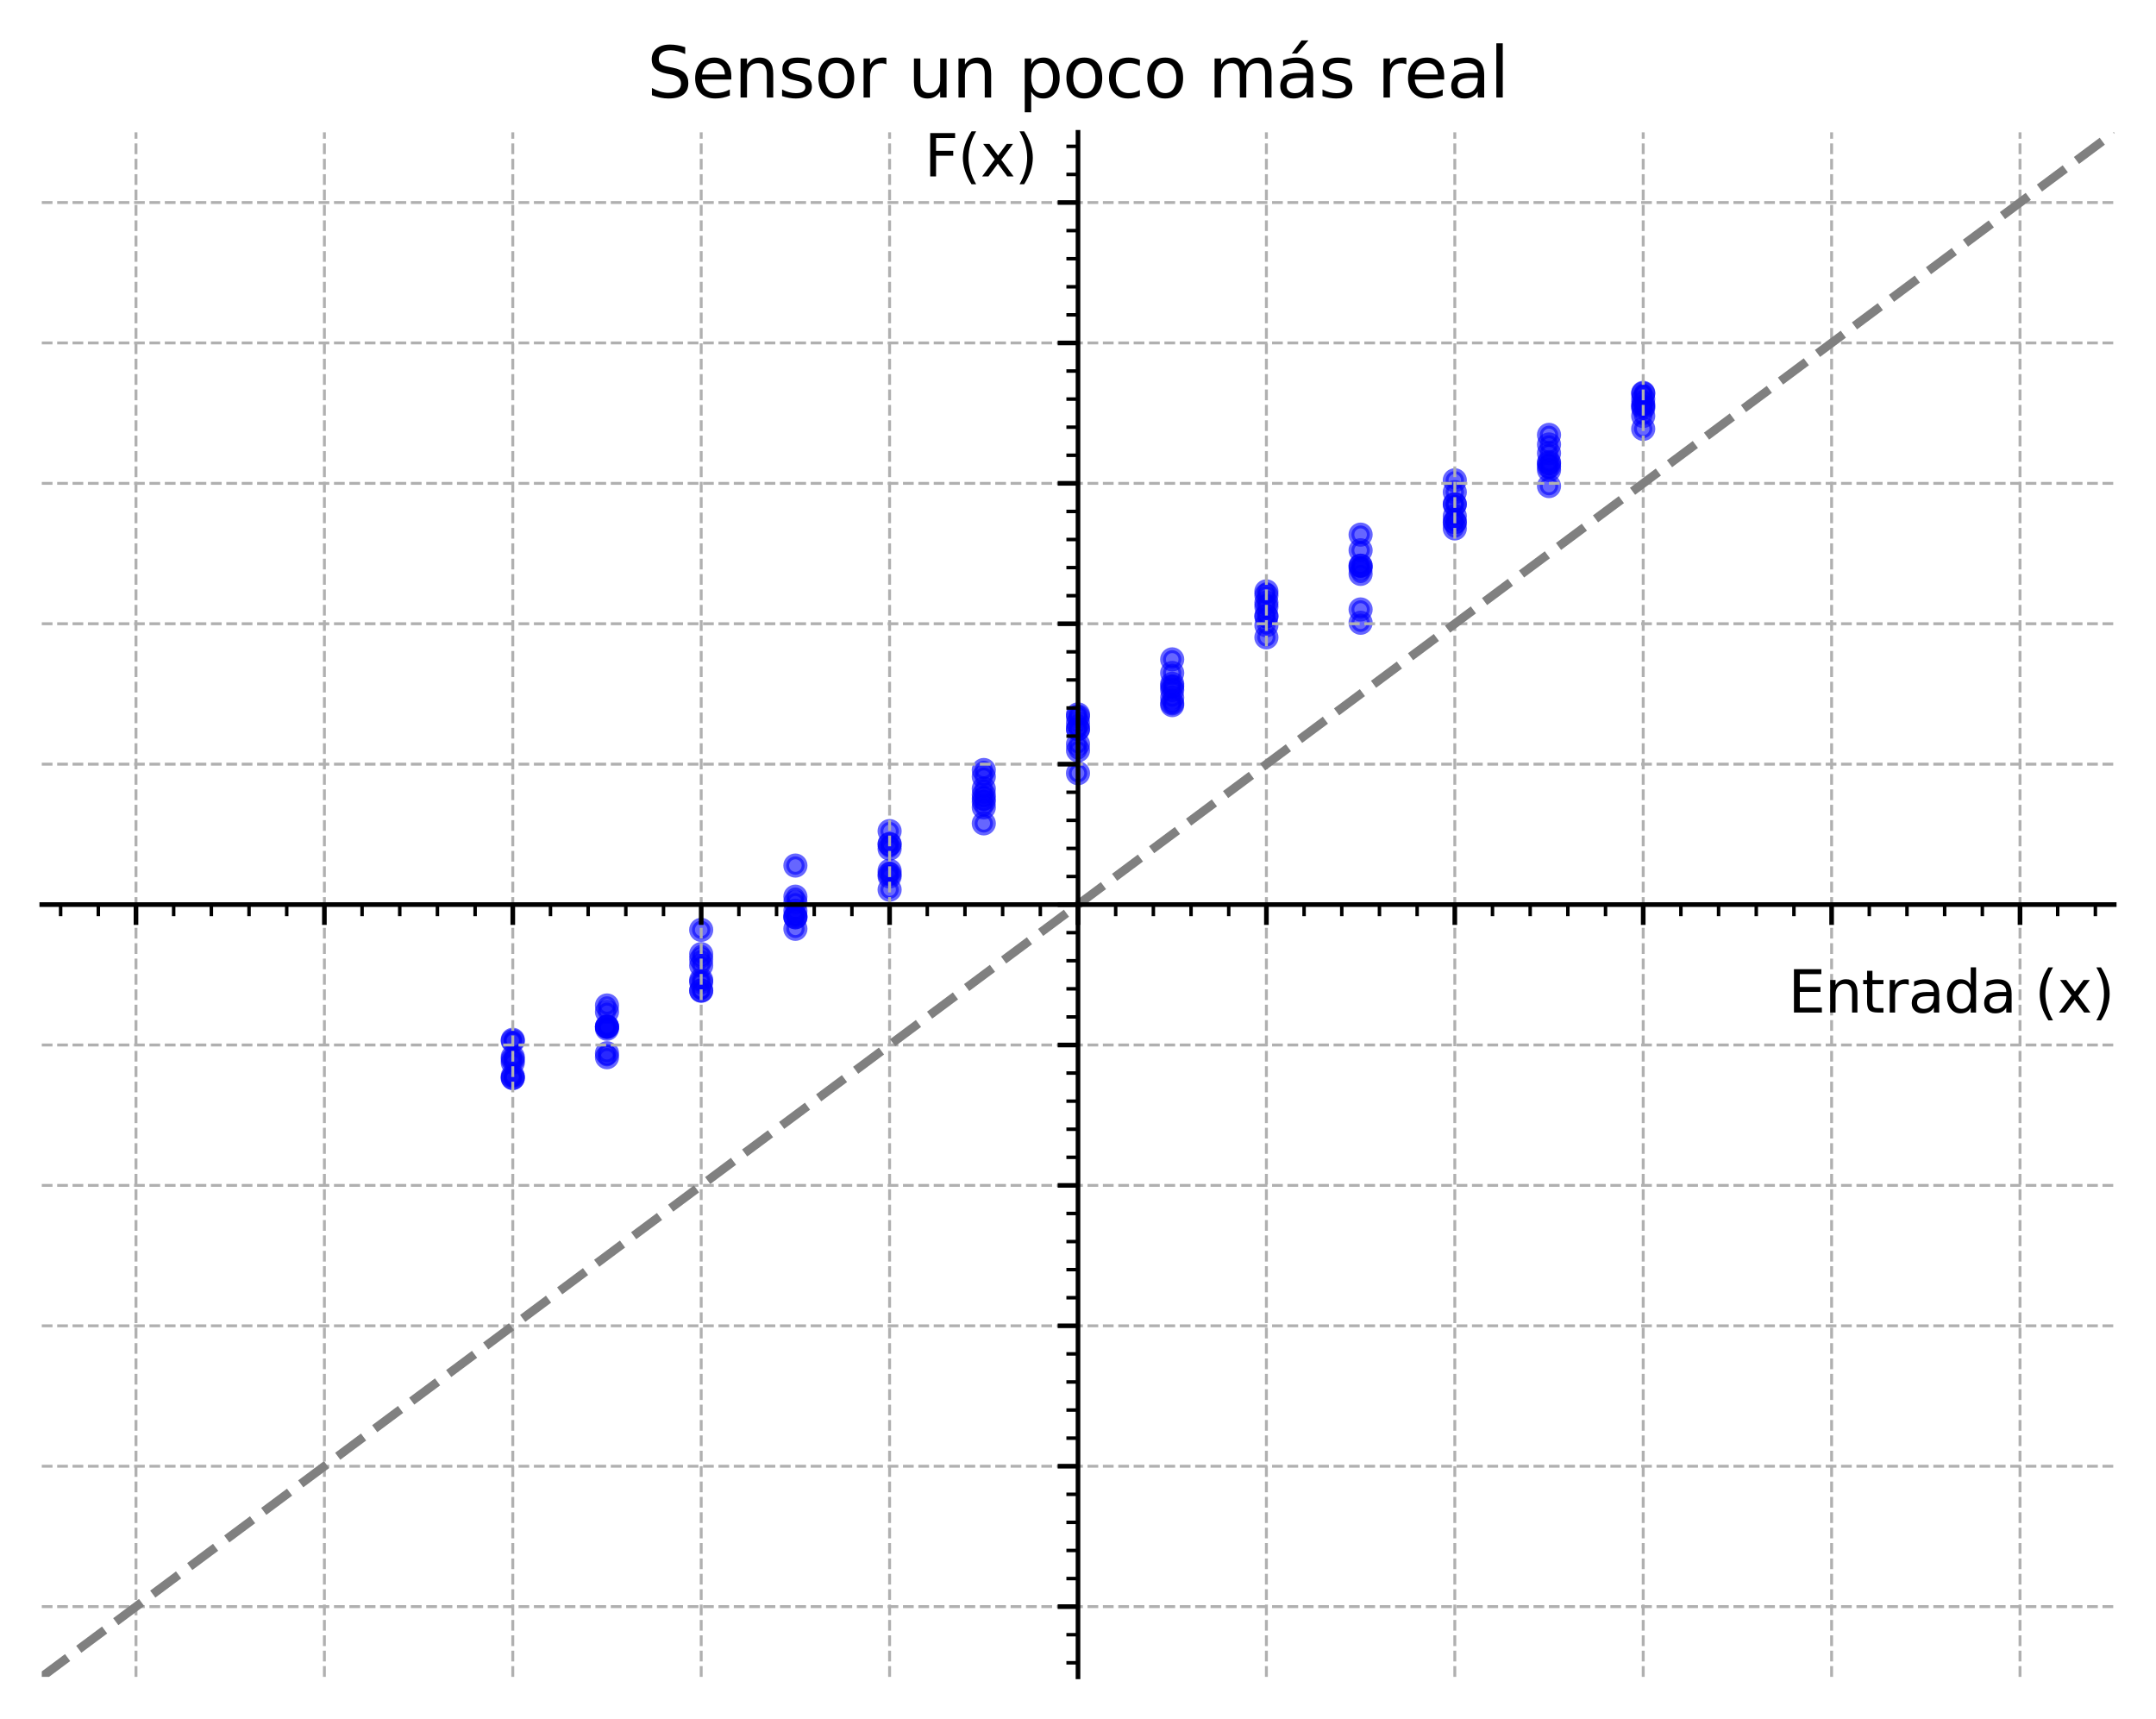<?xml version="1.0" encoding="utf-8" standalone="no"?>
<!DOCTYPE svg PUBLIC "-//W3C//DTD SVG 1.1//EN"
  "http://www.w3.org/Graphics/SVG/1.1/DTD/svg11.dtd">
<svg xmlns:xlink="http://www.w3.org/1999/xlink" width="371.52pt" height="296.11pt" viewBox="0 0 371.52 296.11" xmlns="http://www.w3.org/2000/svg" version="1.1">
 <defs>
  <style type="text/css">*{stroke-linejoin: round; stroke-linecap: butt}</style>
 </defs>
 <g id="figure_1">
  <g id="patch_1">
   <path d="M 0 296.11 
L 371.52 296.11 
L 371.52 0 
L 0 0 
z
" style="fill: #ffffff"/>
  </g>
  <g id="axes_1">
   <g id="patch_2">
    <path d="M 7.2 288.91 
L 364.32 288.91 
L 364.32 22.798 
L 7.2 22.798 
z
" style="fill: #ffffff"/>
   </g>
   <g id="PathCollection_1">
    <defs>
     <path id="m79ced6226e" d="M 0 1.581 
C 0.419 1.581 0.822 1.415 1.118 1.118 
C 1.415 0.822 1.581 0.419 1.581 0 
C 1.581 -0.419 1.415 -0.822 1.118 -1.118 
C 0.822 -1.415 0.419 -1.581 0 -1.581 
C -0.419 -1.581 -0.822 -1.415 -1.118 -1.118 
C -1.415 -0.822 -1.581 -0.419 -1.581 0 
C -1.581 0.419 -1.415 0.822 -1.118 1.118 
C -0.822 1.415 -0.419 1.581 0 1.581 
z
" style="stroke: #0000ff; stroke-opacity: 0.6"/>
    </defs>
    <g clip-path="url(#pf178c316ac)">
     <use xlink:href="#m79ced6226e" x="88.364" y="183.082" style="fill: #0000ff; fill-opacity: 0.6; stroke: #0000ff; stroke-opacity: 0.6"/>
     <use xlink:href="#m79ced6226e" x="88.364" y="185.386" style="fill: #0000ff; fill-opacity: 0.6; stroke: #0000ff; stroke-opacity: 0.6"/>
     <use xlink:href="#m79ced6226e" x="88.364" y="182.534" style="fill: #0000ff; fill-opacity: 0.6; stroke: #0000ff; stroke-opacity: 0.6"/>
     <use xlink:href="#m79ced6226e" x="88.364" y="179.358" style="fill: #0000ff; fill-opacity: 0.6; stroke: #0000ff; stroke-opacity: 0.6"/>
     <use xlink:href="#m79ced6226e" x="88.364" y="185.734" style="fill: #0000ff; fill-opacity: 0.6; stroke: #0000ff; stroke-opacity: 0.6"/>
     <use xlink:href="#m79ced6226e" x="88.364" y="185.734" style="fill: #0000ff; fill-opacity: 0.6; stroke: #0000ff; stroke-opacity: 0.6"/>
     <use xlink:href="#m79ced6226e" x="88.364" y="179.154" style="fill: #0000ff; fill-opacity: 0.6; stroke: #0000ff; stroke-opacity: 0.6"/>
     <use xlink:href="#m79ced6226e" x="88.364" y="182.1" style="fill: #0000ff; fill-opacity: 0.6; stroke: #0000ff; stroke-opacity: 0.6"/>
    </g>
   </g>
   <g id="PathCollection_2">
    <g clip-path="url(#pf178c316ac)">
     <use xlink:href="#m79ced6226e" x="104.596" y="176.911" style="fill: #0000ff; fill-opacity: 0.6; stroke: #0000ff; stroke-opacity: 0.6"/>
     <use xlink:href="#m79ced6226e" x="104.596" y="173.239" style="fill: #0000ff; fill-opacity: 0.6; stroke: #0000ff; stroke-opacity: 0.6"/>
     <use xlink:href="#m79ced6226e" x="104.596" y="176.889" style="fill: #0000ff; fill-opacity: 0.6; stroke: #0000ff; stroke-opacity: 0.6"/>
     <use xlink:href="#m79ced6226e" x="104.596" y="176.898" style="fill: #0000ff; fill-opacity: 0.6; stroke: #0000ff; stroke-opacity: 0.6"/>
     <use xlink:href="#m79ced6226e" x="104.596" y="174.33" style="fill: #0000ff; fill-opacity: 0.6; stroke: #0000ff; stroke-opacity: 0.6"/>
     <use xlink:href="#m79ced6226e" x="104.596" y="182.151" style="fill: #0000ff; fill-opacity: 0.6; stroke: #0000ff; stroke-opacity: 0.6"/>
     <use xlink:href="#m79ced6226e" x="104.596" y="181.467" style="fill: #0000ff; fill-opacity: 0.6; stroke: #0000ff; stroke-opacity: 0.6"/>
     <use xlink:href="#m79ced6226e" x="104.596" y="177.248" style="fill: #0000ff; fill-opacity: 0.6; stroke: #0000ff; stroke-opacity: 0.6"/>
    </g>
   </g>
   <g id="PathCollection_3">
    <g clip-path="url(#pf178c316ac)">
     <use xlink:href="#m79ced6226e" x="120.829" y="169.206" style="fill: #0000ff; fill-opacity: 0.6; stroke: #0000ff; stroke-opacity: 0.6"/>
     <use xlink:href="#m79ced6226e" x="120.829" y="164.391" style="fill: #0000ff; fill-opacity: 0.6; stroke: #0000ff; stroke-opacity: 0.6"/>
     <use xlink:href="#m79ced6226e" x="120.829" y="168.826" style="fill: #0000ff; fill-opacity: 0.6; stroke: #0000ff; stroke-opacity: 0.6"/>
     <use xlink:href="#m79ced6226e" x="120.829" y="170.656" style="fill: #0000ff; fill-opacity: 0.6; stroke: #0000ff; stroke-opacity: 0.6"/>
     <use xlink:href="#m79ced6226e" x="120.829" y="160.212" style="fill: #0000ff; fill-opacity: 0.6; stroke: #0000ff; stroke-opacity: 0.6"/>
     <use xlink:href="#m79ced6226e" x="120.829" y="166.35" style="fill: #0000ff; fill-opacity: 0.6; stroke: #0000ff; stroke-opacity: 0.6"/>
     <use xlink:href="#m79ced6226e" x="120.829" y="165.286" style="fill: #0000ff; fill-opacity: 0.6; stroke: #0000ff; stroke-opacity: 0.6"/>
     <use xlink:href="#m79ced6226e" x="120.829" y="170.701" style="fill: #0000ff; fill-opacity: 0.6; stroke: #0000ff; stroke-opacity: 0.6"/>
    </g>
   </g>
   <g id="PathCollection_4">
    <g clip-path="url(#pf178c316ac)">
     <use xlink:href="#m79ced6226e" x="137.062" y="157.83" style="fill: #0000ff; fill-opacity: 0.6; stroke: #0000ff; stroke-opacity: 0.6"/>
     <use xlink:href="#m79ced6226e" x="137.062" y="155.452" style="fill: #0000ff; fill-opacity: 0.6; stroke: #0000ff; stroke-opacity: 0.6"/>
     <use xlink:href="#m79ced6226e" x="137.062" y="160.031" style="fill: #0000ff; fill-opacity: 0.6; stroke: #0000ff; stroke-opacity: 0.6"/>
     <use xlink:href="#m79ced6226e" x="137.062" y="154.491" style="fill: #0000ff; fill-opacity: 0.6; stroke: #0000ff; stroke-opacity: 0.6"/>
     <use xlink:href="#m79ced6226e" x="137.062" y="158.034" style="fill: #0000ff; fill-opacity: 0.6; stroke: #0000ff; stroke-opacity: 0.6"/>
     <use xlink:href="#m79ced6226e" x="137.062" y="156.913" style="fill: #0000ff; fill-opacity: 0.6; stroke: #0000ff; stroke-opacity: 0.6"/>
     <use xlink:href="#m79ced6226e" x="137.062" y="158.038" style="fill: #0000ff; fill-opacity: 0.6; stroke: #0000ff; stroke-opacity: 0.6"/>
     <use xlink:href="#m79ced6226e" x="137.062" y="149.133" style="fill: #0000ff; fill-opacity: 0.6; stroke: #0000ff; stroke-opacity: 0.6"/>
    </g>
   </g>
   <g id="PathCollection_5">
    <g clip-path="url(#pf178c316ac)">
     <use xlink:href="#m79ced6226e" x="153.295" y="146.226" style="fill: #0000ff; fill-opacity: 0.6; stroke: #0000ff; stroke-opacity: 0.6"/>
     <use xlink:href="#m79ced6226e" x="153.295" y="150.016" style="fill: #0000ff; fill-opacity: 0.6; stroke: #0000ff; stroke-opacity: 0.6"/>
     <use xlink:href="#m79ced6226e" x="153.295" y="143.192" style="fill: #0000ff; fill-opacity: 0.6; stroke: #0000ff; stroke-opacity: 0.6"/>
     <use xlink:href="#m79ced6226e" x="153.295" y="150.608" style="fill: #0000ff; fill-opacity: 0.6; stroke: #0000ff; stroke-opacity: 0.6"/>
     <use xlink:href="#m79ced6226e" x="153.295" y="145.419" style="fill: #0000ff; fill-opacity: 0.6; stroke: #0000ff; stroke-opacity: 0.6"/>
     <use xlink:href="#m79ced6226e" x="153.295" y="153.289" style="fill: #0000ff; fill-opacity: 0.6; stroke: #0000ff; stroke-opacity: 0.6"/>
     <use xlink:href="#m79ced6226e" x="153.295" y="150.997" style="fill: #0000ff; fill-opacity: 0.6; stroke: #0000ff; stroke-opacity: 0.6"/>
     <use xlink:href="#m79ced6226e" x="153.295" y="145.463" style="fill: #0000ff; fill-opacity: 0.6; stroke: #0000ff; stroke-opacity: 0.6"/>
    </g>
   </g>
   <g id="PathCollection_6">
    <g clip-path="url(#pf178c316ac)">
     <use xlink:href="#m79ced6226e" x="169.527" y="133.821" style="fill: #0000ff; fill-opacity: 0.6; stroke: #0000ff; stroke-opacity: 0.6"/>
     <use xlink:href="#m79ced6226e" x="169.527" y="135.879" style="fill: #0000ff; fill-opacity: 0.6; stroke: #0000ff; stroke-opacity: 0.6"/>
     <use xlink:href="#m79ced6226e" x="169.527" y="136.92" style="fill: #0000ff; fill-opacity: 0.6; stroke: #0000ff; stroke-opacity: 0.6"/>
     <use xlink:href="#m79ced6226e" x="169.527" y="137.593" style="fill: #0000ff; fill-opacity: 0.6; stroke: #0000ff; stroke-opacity: 0.6"/>
     <use xlink:href="#m79ced6226e" x="169.527" y="141.866" style="fill: #0000ff; fill-opacity: 0.6; stroke: #0000ff; stroke-opacity: 0.6"/>
     <use xlink:href="#m79ced6226e" x="169.527" y="139.113" style="fill: #0000ff; fill-opacity: 0.6; stroke: #0000ff; stroke-opacity: 0.6"/>
     <use xlink:href="#m79ced6226e" x="169.527" y="138.172" style="fill: #0000ff; fill-opacity: 0.6; stroke: #0000ff; stroke-opacity: 0.6"/>
     <use xlink:href="#m79ced6226e" x="169.527" y="132.664" style="fill: #0000ff; fill-opacity: 0.6; stroke: #0000ff; stroke-opacity: 0.6"/>
    </g>
   </g>
   <g id="PathCollection_7">
    <g clip-path="url(#pf178c316ac)">
     <use xlink:href="#m79ced6226e" x="185.76" y="125.577" style="fill: #0000ff; fill-opacity: 0.6; stroke: #0000ff; stroke-opacity: 0.6"/>
     <use xlink:href="#m79ced6226e" x="185.76" y="133.221" style="fill: #0000ff; fill-opacity: 0.6; stroke: #0000ff; stroke-opacity: 0.6"/>
     <use xlink:href="#m79ced6226e" x="185.76" y="125.648" style="fill: #0000ff; fill-opacity: 0.6; stroke: #0000ff; stroke-opacity: 0.6"/>
     <use xlink:href="#m79ced6226e" x="185.76" y="128.221" style="fill: #0000ff; fill-opacity: 0.6; stroke: #0000ff; stroke-opacity: 0.6"/>
     <use xlink:href="#m79ced6226e" x="185.76" y="129.28" style="fill: #0000ff; fill-opacity: 0.6; stroke: #0000ff; stroke-opacity: 0.6"/>
     <use xlink:href="#m79ced6226e" x="185.76" y="124.604" style="fill: #0000ff; fill-opacity: 0.6; stroke: #0000ff; stroke-opacity: 0.6"/>
     <use xlink:href="#m79ced6226e" x="185.76" y="123.082" style="fill: #0000ff; fill-opacity: 0.6; stroke: #0000ff; stroke-opacity: 0.6"/>
     <use xlink:href="#m79ced6226e" x="185.76" y="123.444" style="fill: #0000ff; fill-opacity: 0.6; stroke: #0000ff; stroke-opacity: 0.6"/>
    </g>
   </g>
   <g id="PathCollection_8">
    <g clip-path="url(#pf178c316ac)">
     <use xlink:href="#m79ced6226e" x="201.993" y="120.192" style="fill: #0000ff; fill-opacity: 0.6; stroke: #0000ff; stroke-opacity: 0.6"/>
     <use xlink:href="#m79ced6226e" x="201.993" y="118.269" style="fill: #0000ff; fill-opacity: 0.6; stroke: #0000ff; stroke-opacity: 0.6"/>
     <use xlink:href="#m79ced6226e" x="201.993" y="115.945" style="fill: #0000ff; fill-opacity: 0.6; stroke: #0000ff; stroke-opacity: 0.6"/>
     <use xlink:href="#m79ced6226e" x="201.993" y="113.607" style="fill: #0000ff; fill-opacity: 0.6; stroke: #0000ff; stroke-opacity: 0.6"/>
     <use xlink:href="#m79ced6226e" x="201.993" y="118.886" style="fill: #0000ff; fill-opacity: 0.6; stroke: #0000ff; stroke-opacity: 0.6"/>
     <use xlink:href="#m79ced6226e" x="201.993" y="117.821" style="fill: #0000ff; fill-opacity: 0.6; stroke: #0000ff; stroke-opacity: 0.6"/>
     <use xlink:href="#m79ced6226e" x="201.993" y="121.162" style="fill: #0000ff; fill-opacity: 0.6; stroke: #0000ff; stroke-opacity: 0.6"/>
     <use xlink:href="#m79ced6226e" x="201.993" y="121.488" style="fill: #0000ff; fill-opacity: 0.6; stroke: #0000ff; stroke-opacity: 0.6"/>
    </g>
   </g>
   <g id="PathCollection_9">
    <g clip-path="url(#pf178c316ac)">
     <use xlink:href="#m79ced6226e" x="218.225" y="104.522" style="fill: #0000ff; fill-opacity: 0.6; stroke: #0000ff; stroke-opacity: 0.6"/>
     <use xlink:href="#m79ced6226e" x="218.225" y="102.549" style="fill: #0000ff; fill-opacity: 0.6; stroke: #0000ff; stroke-opacity: 0.6"/>
     <use xlink:href="#m79ced6226e" x="218.225" y="107.731" style="fill: #0000ff; fill-opacity: 0.6; stroke: #0000ff; stroke-opacity: 0.6"/>
     <use xlink:href="#m79ced6226e" x="218.225" y="103.829" style="fill: #0000ff; fill-opacity: 0.6; stroke: #0000ff; stroke-opacity: 0.6"/>
     <use xlink:href="#m79ced6226e" x="218.225" y="106.158" style="fill: #0000ff; fill-opacity: 0.6; stroke: #0000ff; stroke-opacity: 0.6"/>
     <use xlink:href="#m79ced6226e" x="218.225" y="109.811" style="fill: #0000ff; fill-opacity: 0.6; stroke: #0000ff; stroke-opacity: 0.6"/>
     <use xlink:href="#m79ced6226e" x="218.225" y="106.159" style="fill: #0000ff; fill-opacity: 0.6; stroke: #0000ff; stroke-opacity: 0.6"/>
     <use xlink:href="#m79ced6226e" x="218.225" y="101.889" style="fill: #0000ff; fill-opacity: 0.6; stroke: #0000ff; stroke-opacity: 0.6"/>
    </g>
   </g>
   <g id="PathCollection_10">
    <g clip-path="url(#pf178c316ac)">
     <use xlink:href="#m79ced6226e" x="234.458" y="97.923" style="fill: #0000ff; fill-opacity: 0.6; stroke: #0000ff; stroke-opacity: 0.6"/>
     <use xlink:href="#m79ced6226e" x="234.458" y="92.116" style="fill: #0000ff; fill-opacity: 0.6; stroke: #0000ff; stroke-opacity: 0.6"/>
     <use xlink:href="#m79ced6226e" x="234.458" y="107.3" style="fill: #0000ff; fill-opacity: 0.6; stroke: #0000ff; stroke-opacity: 0.6"/>
     <use xlink:href="#m79ced6226e" x="234.458" y="94.811" style="fill: #0000ff; fill-opacity: 0.6; stroke: #0000ff; stroke-opacity: 0.6"/>
     <use xlink:href="#m79ced6226e" x="234.458" y="97.477" style="fill: #0000ff; fill-opacity: 0.6; stroke: #0000ff; stroke-opacity: 0.6"/>
     <use xlink:href="#m79ced6226e" x="234.458" y="98.878" style="fill: #0000ff; fill-opacity: 0.6; stroke: #0000ff; stroke-opacity: 0.6"/>
     <use xlink:href="#m79ced6226e" x="234.458" y="97.46" style="fill: #0000ff; fill-opacity: 0.6; stroke: #0000ff; stroke-opacity: 0.6"/>
     <use xlink:href="#m79ced6226e" x="234.458" y="105.006" style="fill: #0000ff; fill-opacity: 0.6; stroke: #0000ff; stroke-opacity: 0.6"/>
    </g>
   </g>
   <g id="PathCollection_11">
    <g clip-path="url(#pf178c316ac)">
     <use xlink:href="#m79ced6226e" x="250.691" y="88.914" style="fill: #0000ff; fill-opacity: 0.6; stroke: #0000ff; stroke-opacity: 0.6"/>
     <use xlink:href="#m79ced6226e" x="250.691" y="86.821" style="fill: #0000ff; fill-opacity: 0.6; stroke: #0000ff; stroke-opacity: 0.6"/>
     <use xlink:href="#m79ced6226e" x="250.691" y="82.754" style="fill: #0000ff; fill-opacity: 0.6; stroke: #0000ff; stroke-opacity: 0.6"/>
     <use xlink:href="#m79ced6226e" x="250.691" y="89.997" style="fill: #0000ff; fill-opacity: 0.6; stroke: #0000ff; stroke-opacity: 0.6"/>
     <use xlink:href="#m79ced6226e" x="250.691" y="91.05" style="fill: #0000ff; fill-opacity: 0.6; stroke: #0000ff; stroke-opacity: 0.6"/>
     <use xlink:href="#m79ced6226e" x="250.691" y="89.937" style="fill: #0000ff; fill-opacity: 0.6; stroke: #0000ff; stroke-opacity: 0.6"/>
     <use xlink:href="#m79ced6226e" x="250.691" y="84.795" style="fill: #0000ff; fill-opacity: 0.6; stroke: #0000ff; stroke-opacity: 0.6"/>
     <use xlink:href="#m79ced6226e" x="250.691" y="86.924" style="fill: #0000ff; fill-opacity: 0.6; stroke: #0000ff; stroke-opacity: 0.6"/>
    </g>
   </g>
   <g id="PathCollection_12">
    <g clip-path="url(#pf178c316ac)">
     <use xlink:href="#m79ced6226e" x="266.924" y="80.362" style="fill: #0000ff; fill-opacity: 0.6; stroke: #0000ff; stroke-opacity: 0.6"/>
     <use xlink:href="#m79ced6226e" x="266.924" y="76.577" style="fill: #0000ff; fill-opacity: 0.6; stroke: #0000ff; stroke-opacity: 0.6"/>
     <use xlink:href="#m79ced6226e" x="266.924" y="78.087" style="fill: #0000ff; fill-opacity: 0.6; stroke: #0000ff; stroke-opacity: 0.6"/>
     <use xlink:href="#m79ced6226e" x="266.924" y="74.925" style="fill: #0000ff; fill-opacity: 0.6; stroke: #0000ff; stroke-opacity: 0.6"/>
     <use xlink:href="#m79ced6226e" x="266.924" y="80.987" style="fill: #0000ff; fill-opacity: 0.6; stroke: #0000ff; stroke-opacity: 0.6"/>
     <use xlink:href="#m79ced6226e" x="266.924" y="79.629" style="fill: #0000ff; fill-opacity: 0.6; stroke: #0000ff; stroke-opacity: 0.6"/>
     <use xlink:href="#m79ced6226e" x="266.924" y="79.863" style="fill: #0000ff; fill-opacity: 0.6; stroke: #0000ff; stroke-opacity: 0.6"/>
     <use xlink:href="#m79ced6226e" x="266.924" y="83.751" style="fill: #0000ff; fill-opacity: 0.6; stroke: #0000ff; stroke-opacity: 0.6"/>
    </g>
   </g>
   <g id="PathCollection_13">
    <g clip-path="url(#pf178c316ac)">
     <use xlink:href="#m79ced6226e" x="283.156" y="67.688" style="fill: #0000ff; fill-opacity: 0.6; stroke: #0000ff; stroke-opacity: 0.6"/>
     <use xlink:href="#m79ced6226e" x="283.156" y="67.816" style="fill: #0000ff; fill-opacity: 0.6; stroke: #0000ff; stroke-opacity: 0.6"/>
     <use xlink:href="#m79ced6226e" x="283.156" y="68.744" style="fill: #0000ff; fill-opacity: 0.6; stroke: #0000ff; stroke-opacity: 0.6"/>
     <use xlink:href="#m79ced6226e" x="283.156" y="69.614" style="fill: #0000ff; fill-opacity: 0.6; stroke: #0000ff; stroke-opacity: 0.6"/>
     <use xlink:href="#m79ced6226e" x="283.156" y="73.899" style="fill: #0000ff; fill-opacity: 0.6; stroke: #0000ff; stroke-opacity: 0.6"/>
     <use xlink:href="#m79ced6226e" x="283.156" y="70.289" style="fill: #0000ff; fill-opacity: 0.6; stroke: #0000ff; stroke-opacity: 0.6"/>
     <use xlink:href="#m79ced6226e" x="283.156" y="70.007" style="fill: #0000ff; fill-opacity: 0.6; stroke: #0000ff; stroke-opacity: 0.6"/>
     <use xlink:href="#m79ced6226e" x="283.156" y="71.674" style="fill: #0000ff; fill-opacity: 0.6; stroke: #0000ff; stroke-opacity: 0.6"/>
    </g>
   </g>
   <g id="matplotlib.axis_1">
    <g id="xtick_1">
     <g id="line2d_1">
      <path d="M 23.433 288.91 
L 23.433 22.798 
" clip-path="url(#pf178c316ac)" style="fill: none; stroke-dasharray: 1.85,0.8; stroke-dashoffset: 0; stroke: #b0b0b0; stroke-width: 0.5"/>
     </g>
     <g id="line2d_2">
      <defs>
       <path id="md68d254bb1" d="M 0 0 
L 0 3.5 
" style="stroke: #000000; stroke-width: 0.8"/>
      </defs>
      <g>
       <use xlink:href="#md68d254bb1" x="23.433" y="155.854" style="stroke: #000000; stroke-width: 0.8"/>
      </g>
     </g>
    </g>
    <g id="xtick_2">
     <g id="line2d_3">
      <path d="M 55.898 288.91 
L 55.898 22.798 
" clip-path="url(#pf178c316ac)" style="fill: none; stroke-dasharray: 1.85,0.8; stroke-dashoffset: 0; stroke: #b0b0b0; stroke-width: 0.5"/>
     </g>
     <g id="line2d_4">
      <g>
       <use xlink:href="#md68d254bb1" x="55.898" y="155.854" style="stroke: #000000; stroke-width: 0.8"/>
      </g>
     </g>
    </g>
    <g id="xtick_3">
     <g id="line2d_5">
      <path d="M 88.364 288.91 
L 88.364 22.798 
" clip-path="url(#pf178c316ac)" style="fill: none; stroke-dasharray: 1.85,0.8; stroke-dashoffset: 0; stroke: #b0b0b0; stroke-width: 0.5"/>
     </g>
     <g id="line2d_6">
      <g>
       <use xlink:href="#md68d254bb1" x="88.364" y="155.854" style="stroke: #000000; stroke-width: 0.8"/>
      </g>
     </g>
    </g>
    <g id="xtick_4">
     <g id="line2d_7">
      <path d="M 120.829 288.91 
L 120.829 22.798 
" clip-path="url(#pf178c316ac)" style="fill: none; stroke-dasharray: 1.85,0.8; stroke-dashoffset: 0; stroke: #b0b0b0; stroke-width: 0.5"/>
     </g>
     <g id="line2d_8">
      <g>
       <use xlink:href="#md68d254bb1" x="120.829" y="155.854" style="stroke: #000000; stroke-width: 0.8"/>
      </g>
     </g>
    </g>
    <g id="xtick_5">
     <g id="line2d_9">
      <path d="M 153.295 288.91 
L 153.295 22.798 
" clip-path="url(#pf178c316ac)" style="fill: none; stroke-dasharray: 1.85,0.8; stroke-dashoffset: 0; stroke: #b0b0b0; stroke-width: 0.5"/>
     </g>
     <g id="line2d_10">
      <g>
       <use xlink:href="#md68d254bb1" x="153.295" y="155.854" style="stroke: #000000; stroke-width: 0.8"/>
      </g>
     </g>
    </g>
    <g id="xtick_6">
     <g id="line2d_11">
      <path d="M 185.76 288.91 
L 185.76 22.798 
" clip-path="url(#pf178c316ac)" style="fill: none; stroke-dasharray: 1.85,0.8; stroke-dashoffset: 0; stroke: #b0b0b0; stroke-width: 0.5"/>
     </g>
     <g id="line2d_12">
      <g>
       <use xlink:href="#md68d254bb1" x="185.76" y="155.854" style="stroke: #000000; stroke-width: 0.8"/>
      </g>
     </g>
    </g>
    <g id="xtick_7">
     <g id="line2d_13">
      <path d="M 218.225 288.91 
L 218.225 22.798 
" clip-path="url(#pf178c316ac)" style="fill: none; stroke-dasharray: 1.85,0.8; stroke-dashoffset: 0; stroke: #b0b0b0; stroke-width: 0.5"/>
     </g>
     <g id="line2d_14">
      <g>
       <use xlink:href="#md68d254bb1" x="218.225" y="155.854" style="stroke: #000000; stroke-width: 0.8"/>
      </g>
     </g>
    </g>
    <g id="xtick_8">
     <g id="line2d_15">
      <path d="M 250.691 288.91 
L 250.691 22.798 
" clip-path="url(#pf178c316ac)" style="fill: none; stroke-dasharray: 1.85,0.8; stroke-dashoffset: 0; stroke: #b0b0b0; stroke-width: 0.5"/>
     </g>
     <g id="line2d_16">
      <g>
       <use xlink:href="#md68d254bb1" x="250.691" y="155.854" style="stroke: #000000; stroke-width: 0.8"/>
      </g>
     </g>
    </g>
    <g id="xtick_9">
     <g id="line2d_17">
      <path d="M 283.156 288.91 
L 283.156 22.798 
" clip-path="url(#pf178c316ac)" style="fill: none; stroke-dasharray: 1.85,0.8; stroke-dashoffset: 0; stroke: #b0b0b0; stroke-width: 0.5"/>
     </g>
     <g id="line2d_18">
      <g>
       <use xlink:href="#md68d254bb1" x="283.156" y="155.854" style="stroke: #000000; stroke-width: 0.8"/>
      </g>
     </g>
    </g>
    <g id="xtick_10">
     <g id="line2d_19">
      <path d="M 315.622 288.91 
L 315.622 22.798 
" clip-path="url(#pf178c316ac)" style="fill: none; stroke-dasharray: 1.85,0.8; stroke-dashoffset: 0; stroke: #b0b0b0; stroke-width: 0.5"/>
     </g>
     <g id="line2d_20">
      <g>
       <use xlink:href="#md68d254bb1" x="315.622" y="155.854" style="stroke: #000000; stroke-width: 0.8"/>
      </g>
     </g>
    </g>
    <g id="xtick_11">
     <g id="line2d_21">
      <path d="M 348.087 288.91 
L 348.087 22.798 
" clip-path="url(#pf178c316ac)" style="fill: none; stroke-dasharray: 1.85,0.8; stroke-dashoffset: 0; stroke: #b0b0b0; stroke-width: 0.5"/>
     </g>
     <g id="line2d_22">
      <g>
       <use xlink:href="#md68d254bb1" x="348.087" y="155.854" style="stroke: #000000; stroke-width: 0.8"/>
      </g>
     </g>
    </g>
    <g id="xtick_12">
     <g id="line2d_23">
      <defs>
       <path id="m7edfc1cfb3" d="M 0 0 
L 0 2 
" style="stroke: #000000; stroke-width: 0.6"/>
      </defs>
      <g>
       <use xlink:href="#m7edfc1cfb3" x="10.447" y="155.854" style="stroke: #000000; stroke-width: 0.6"/>
      </g>
     </g>
    </g>
    <g id="xtick_13">
     <g id="line2d_24">
      <g>
       <use xlink:href="#m7edfc1cfb3" x="16.94" y="155.854" style="stroke: #000000; stroke-width: 0.6"/>
      </g>
     </g>
    </g>
    <g id="xtick_14">
     <g id="line2d_25">
      <g>
       <use xlink:href="#m7edfc1cfb3" x="29.926" y="155.854" style="stroke: #000000; stroke-width: 0.6"/>
      </g>
     </g>
    </g>
    <g id="xtick_15">
     <g id="line2d_26">
      <g>
       <use xlink:href="#m7edfc1cfb3" x="36.419" y="155.854" style="stroke: #000000; stroke-width: 0.6"/>
      </g>
     </g>
    </g>
    <g id="xtick_16">
     <g id="line2d_27">
      <g>
       <use xlink:href="#m7edfc1cfb3" x="42.912" y="155.854" style="stroke: #000000; stroke-width: 0.6"/>
      </g>
     </g>
    </g>
    <g id="xtick_17">
     <g id="line2d_28">
      <g>
       <use xlink:href="#m7edfc1cfb3" x="49.405" y="155.854" style="stroke: #000000; stroke-width: 0.6"/>
      </g>
     </g>
    </g>
    <g id="xtick_18">
     <g id="line2d_29">
      <g>
       <use xlink:href="#m7edfc1cfb3" x="62.391" y="155.854" style="stroke: #000000; stroke-width: 0.6"/>
      </g>
     </g>
    </g>
    <g id="xtick_19">
     <g id="line2d_30">
      <g>
       <use xlink:href="#m7edfc1cfb3" x="68.884" y="155.854" style="stroke: #000000; stroke-width: 0.6"/>
      </g>
     </g>
    </g>
    <g id="xtick_20">
     <g id="line2d_31">
      <g>
       <use xlink:href="#m7edfc1cfb3" x="75.377" y="155.854" style="stroke: #000000; stroke-width: 0.6"/>
      </g>
     </g>
    </g>
    <g id="xtick_21">
     <g id="line2d_32">
      <g>
       <use xlink:href="#m7edfc1cfb3" x="81.871" y="155.854" style="stroke: #000000; stroke-width: 0.6"/>
      </g>
     </g>
    </g>
    <g id="xtick_22">
     <g id="line2d_33">
      <g>
       <use xlink:href="#m7edfc1cfb3" x="94.857" y="155.854" style="stroke: #000000; stroke-width: 0.6"/>
      </g>
     </g>
    </g>
    <g id="xtick_23">
     <g id="line2d_34">
      <g>
       <use xlink:href="#m7edfc1cfb3" x="101.35" y="155.854" style="stroke: #000000; stroke-width: 0.6"/>
      </g>
     </g>
    </g>
    <g id="xtick_24">
     <g id="line2d_35">
      <g>
       <use xlink:href="#m7edfc1cfb3" x="107.843" y="155.854" style="stroke: #000000; stroke-width: 0.6"/>
      </g>
     </g>
    </g>
    <g id="xtick_25">
     <g id="line2d_36">
      <g>
       <use xlink:href="#m7edfc1cfb3" x="114.336" y="155.854" style="stroke: #000000; stroke-width: 0.6"/>
      </g>
     </g>
    </g>
    <g id="xtick_26">
     <g id="line2d_37">
      <g>
       <use xlink:href="#m7edfc1cfb3" x="127.322" y="155.854" style="stroke: #000000; stroke-width: 0.6"/>
      </g>
     </g>
    </g>
    <g id="xtick_27">
     <g id="line2d_38">
      <g>
       <use xlink:href="#m7edfc1cfb3" x="133.815" y="155.854" style="stroke: #000000; stroke-width: 0.6"/>
      </g>
     </g>
    </g>
    <g id="xtick_28">
     <g id="line2d_39">
      <g>
       <use xlink:href="#m7edfc1cfb3" x="140.308" y="155.854" style="stroke: #000000; stroke-width: 0.6"/>
      </g>
     </g>
    </g>
    <g id="xtick_29">
     <g id="line2d_40">
      <g>
       <use xlink:href="#m7edfc1cfb3" x="146.801" y="155.854" style="stroke: #000000; stroke-width: 0.6"/>
      </g>
     </g>
    </g>
    <g id="xtick_30">
     <g id="line2d_41">
      <g>
       <use xlink:href="#m7edfc1cfb3" x="159.788" y="155.854" style="stroke: #000000; stroke-width: 0.6"/>
      </g>
     </g>
    </g>
    <g id="xtick_31">
     <g id="line2d_42">
      <g>
       <use xlink:href="#m7edfc1cfb3" x="166.281" y="155.854" style="stroke: #000000; stroke-width: 0.6"/>
      </g>
     </g>
    </g>
    <g id="xtick_32">
     <g id="line2d_43">
      <g>
       <use xlink:href="#m7edfc1cfb3" x="172.774" y="155.854" style="stroke: #000000; stroke-width: 0.6"/>
      </g>
     </g>
    </g>
    <g id="xtick_33">
     <g id="line2d_44">
      <g>
       <use xlink:href="#m7edfc1cfb3" x="179.267" y="155.854" style="stroke: #000000; stroke-width: 0.6"/>
      </g>
     </g>
    </g>
    <g id="xtick_34">
     <g id="line2d_45">
      <g>
       <use xlink:href="#m7edfc1cfb3" x="192.253" y="155.854" style="stroke: #000000; stroke-width: 0.6"/>
      </g>
     </g>
    </g>
    <g id="xtick_35">
     <g id="line2d_46">
      <g>
       <use xlink:href="#m7edfc1cfb3" x="198.746" y="155.854" style="stroke: #000000; stroke-width: 0.6"/>
      </g>
     </g>
    </g>
    <g id="xtick_36">
     <g id="line2d_47">
      <g>
       <use xlink:href="#m7edfc1cfb3" x="205.239" y="155.854" style="stroke: #000000; stroke-width: 0.6"/>
      </g>
     </g>
    </g>
    <g id="xtick_37">
     <g id="line2d_48">
      <g>
       <use xlink:href="#m7edfc1cfb3" x="211.732" y="155.854" style="stroke: #000000; stroke-width: 0.6"/>
      </g>
     </g>
    </g>
    <g id="xtick_38">
     <g id="line2d_49">
      <g>
       <use xlink:href="#m7edfc1cfb3" x="224.719" y="155.854" style="stroke: #000000; stroke-width: 0.6"/>
      </g>
     </g>
    </g>
    <g id="xtick_39">
     <g id="line2d_50">
      <g>
       <use xlink:href="#m7edfc1cfb3" x="231.212" y="155.854" style="stroke: #000000; stroke-width: 0.6"/>
      </g>
     </g>
    </g>
    <g id="xtick_40">
     <g id="line2d_51">
      <g>
       <use xlink:href="#m7edfc1cfb3" x="237.705" y="155.854" style="stroke: #000000; stroke-width: 0.6"/>
      </g>
     </g>
    </g>
    <g id="xtick_41">
     <g id="line2d_52">
      <g>
       <use xlink:href="#m7edfc1cfb3" x="244.198" y="155.854" style="stroke: #000000; stroke-width: 0.6"/>
      </g>
     </g>
    </g>
    <g id="xtick_42">
     <g id="line2d_53">
      <g>
       <use xlink:href="#m7edfc1cfb3" x="257.184" y="155.854" style="stroke: #000000; stroke-width: 0.6"/>
      </g>
     </g>
    </g>
    <g id="xtick_43">
     <g id="line2d_54">
      <g>
       <use xlink:href="#m7edfc1cfb3" x="263.677" y="155.854" style="stroke: #000000; stroke-width: 0.6"/>
      </g>
     </g>
    </g>
    <g id="xtick_44">
     <g id="line2d_55">
      <g>
       <use xlink:href="#m7edfc1cfb3" x="270.17" y="155.854" style="stroke: #000000; stroke-width: 0.6"/>
      </g>
     </g>
    </g>
    <g id="xtick_45">
     <g id="line2d_56">
      <g>
       <use xlink:href="#m7edfc1cfb3" x="276.663" y="155.854" style="stroke: #000000; stroke-width: 0.6"/>
      </g>
     </g>
    </g>
    <g id="xtick_46">
     <g id="line2d_57">
      <g>
       <use xlink:href="#m7edfc1cfb3" x="289.649" y="155.854" style="stroke: #000000; stroke-width: 0.6"/>
      </g>
     </g>
    </g>
    <g id="xtick_47">
     <g id="line2d_58">
      <g>
       <use xlink:href="#m7edfc1cfb3" x="296.143" y="155.854" style="stroke: #000000; stroke-width: 0.6"/>
      </g>
     </g>
    </g>
    <g id="xtick_48">
     <g id="line2d_59">
      <g>
       <use xlink:href="#m7edfc1cfb3" x="302.636" y="155.854" style="stroke: #000000; stroke-width: 0.6"/>
      </g>
     </g>
    </g>
    <g id="xtick_49">
     <g id="line2d_60">
      <g>
       <use xlink:href="#m7edfc1cfb3" x="309.129" y="155.854" style="stroke: #000000; stroke-width: 0.6"/>
      </g>
     </g>
    </g>
    <g id="xtick_50">
     <g id="line2d_61">
      <g>
       <use xlink:href="#m7edfc1cfb3" x="322.115" y="155.854" style="stroke: #000000; stroke-width: 0.6"/>
      </g>
     </g>
    </g>
    <g id="xtick_51">
     <g id="line2d_62">
      <g>
       <use xlink:href="#m7edfc1cfb3" x="328.608" y="155.854" style="stroke: #000000; stroke-width: 0.6"/>
      </g>
     </g>
    </g>
    <g id="xtick_52">
     <g id="line2d_63">
      <g>
       <use xlink:href="#m7edfc1cfb3" x="335.101" y="155.854" style="stroke: #000000; stroke-width: 0.6"/>
      </g>
     </g>
    </g>
    <g id="xtick_53">
     <g id="line2d_64">
      <g>
       <use xlink:href="#m7edfc1cfb3" x="341.594" y="155.854" style="stroke: #000000; stroke-width: 0.6"/>
      </g>
     </g>
    </g>
    <g id="xtick_54">
     <g id="line2d_65">
      <g>
       <use xlink:href="#m7edfc1cfb3" x="354.58" y="155.854" style="stroke: #000000; stroke-width: 0.6"/>
      </g>
     </g>
    </g>
    <g id="xtick_55">
     <g id="line2d_66">
      <g>
       <use xlink:href="#m7edfc1cfb3" x="361.073" y="155.854" style="stroke: #000000; stroke-width: 0.6"/>
      </g>
     </g>
    </g>
    <g id="text_1">
     <!-- Entrada (x) -->
     <g transform="translate(308.128 174.453) scale(0.1 -0.1)">
      <defs>
       <path id="DejaVuSans-45" d="M 628 4666 
L 3578 4666 
L 3578 4134 
L 1259 4134 
L 1259 2753 
L 3481 2753 
L 3481 2222 
L 1259 2222 
L 1259 531 
L 3634 531 
L 3634 0 
L 628 0 
L 628 4666 
z
" transform="scale(0.016)"/>
       <path id="DejaVuSans-6e" d="M 3513 2113 
L 3513 0 
L 2938 0 
L 2938 2094 
Q 2938 2591 2744 2837 
Q 2550 3084 2163 3084 
Q 1697 3084 1428 2787 
Q 1159 2491 1159 1978 
L 1159 0 
L 581 0 
L 581 3500 
L 1159 3500 
L 1159 2956 
Q 1366 3272 1645 3428 
Q 1925 3584 2291 3584 
Q 2894 3584 3203 3211 
Q 3513 2838 3513 2113 
z
" transform="scale(0.016)"/>
       <path id="DejaVuSans-74" d="M 1172 4494 
L 1172 3500 
L 2356 3500 
L 2356 3053 
L 1172 3053 
L 1172 1153 
Q 1172 725 1289 603 
Q 1406 481 1766 481 
L 2356 481 
L 2356 0 
L 1766 0 
Q 1100 0 847 248 
Q 594 497 594 1153 
L 594 3053 
L 172 3053 
L 172 3500 
L 594 3500 
L 594 4494 
L 1172 4494 
z
" transform="scale(0.016)"/>
       <path id="DejaVuSans-72" d="M 2631 2963 
Q 2534 3019 2420 3045 
Q 2306 3072 2169 3072 
Q 1681 3072 1420 2755 
Q 1159 2438 1159 1844 
L 1159 0 
L 581 0 
L 581 3500 
L 1159 3500 
L 1159 2956 
Q 1341 3275 1631 3429 
Q 1922 3584 2338 3584 
Q 2397 3584 2469 3576 
Q 2541 3569 2628 3553 
L 2631 2963 
z
" transform="scale(0.016)"/>
       <path id="DejaVuSans-61" d="M 2194 1759 
Q 1497 1759 1228 1600 
Q 959 1441 959 1056 
Q 959 750 1161 570 
Q 1363 391 1709 391 
Q 2188 391 2477 730 
Q 2766 1069 2766 1631 
L 2766 1759 
L 2194 1759 
z
M 3341 1997 
L 3341 0 
L 2766 0 
L 2766 531 
Q 2569 213 2275 61 
Q 1981 -91 1556 -91 
Q 1019 -91 701 211 
Q 384 513 384 1019 
Q 384 1609 779 1909 
Q 1175 2209 1959 2209 
L 2766 2209 
L 2766 2266 
Q 2766 2663 2505 2880 
Q 2244 3097 1772 3097 
Q 1472 3097 1187 3025 
Q 903 2953 641 2809 
L 641 3341 
Q 956 3463 1253 3523 
Q 1550 3584 1831 3584 
Q 2591 3584 2966 3190 
Q 3341 2797 3341 1997 
z
" transform="scale(0.016)"/>
       <path id="DejaVuSans-64" d="M 2906 2969 
L 2906 4863 
L 3481 4863 
L 3481 0 
L 2906 0 
L 2906 525 
Q 2725 213 2448 61 
Q 2172 -91 1784 -91 
Q 1150 -91 751 415 
Q 353 922 353 1747 
Q 353 2572 751 3078 
Q 1150 3584 1784 3584 
Q 2172 3584 2448 3432 
Q 2725 3281 2906 2969 
z
M 947 1747 
Q 947 1113 1208 752 
Q 1469 391 1925 391 
Q 2381 391 2643 752 
Q 2906 1113 2906 1747 
Q 2906 2381 2643 2742 
Q 2381 3103 1925 3103 
Q 1469 3103 1208 2742 
Q 947 2381 947 1747 
z
" transform="scale(0.016)"/>
       <path id="DejaVuSans-20" transform="scale(0.016)"/>
       <path id="DejaVuSans-28" d="M 1984 4856 
Q 1566 4138 1362 3434 
Q 1159 2731 1159 2009 
Q 1159 1288 1364 580 
Q 1569 -128 1984 -844 
L 1484 -844 
Q 1016 -109 783 600 
Q 550 1309 550 2009 
Q 550 2706 781 3412 
Q 1013 4119 1484 4856 
L 1984 4856 
z
" transform="scale(0.016)"/>
       <path id="DejaVuSans-78" d="M 3513 3500 
L 2247 1797 
L 3578 0 
L 2900 0 
L 1881 1375 
L 863 0 
L 184 0 
L 1544 1831 
L 300 3500 
L 978 3500 
L 1906 2253 
L 2834 3500 
L 3513 3500 
z
" transform="scale(0.016)"/>
       <path id="DejaVuSans-29" d="M 513 4856 
L 1013 4856 
Q 1481 4119 1714 3412 
Q 1947 2706 1947 2009 
Q 1947 1309 1714 600 
Q 1481 -109 1013 -844 
L 513 -844 
Q 928 -128 1133 580 
Q 1338 1288 1338 2009 
Q 1338 2731 1133 3434 
Q 928 4138 513 4856 
z
" transform="scale(0.016)"/>
      </defs>
      <use xlink:href="#DejaVuSans-45"/>
      <use xlink:href="#DejaVuSans-6e" transform="translate(63.184 0)"/>
      <use xlink:href="#DejaVuSans-74" transform="translate(126.562 0)"/>
      <use xlink:href="#DejaVuSans-72" transform="translate(165.771 0)"/>
      <use xlink:href="#DejaVuSans-61" transform="translate(206.885 0)"/>
      <use xlink:href="#DejaVuSans-64" transform="translate(268.164 0)"/>
      <use xlink:href="#DejaVuSans-61" transform="translate(331.641 0)"/>
      <use xlink:href="#DejaVuSans-20" transform="translate(392.92 0)"/>
      <use xlink:href="#DejaVuSans-28" transform="translate(424.707 0)"/>
      <use xlink:href="#DejaVuSans-78" transform="translate(463.721 0)"/>
      <use xlink:href="#DejaVuSans-29" transform="translate(522.9 0)"/>
     </g>
    </g>
   </g>
   <g id="matplotlib.axis_2">
    <g id="ytick_1">
     <g id="line2d_67">
      <path d="M 7.2 276.814 
L 364.32 276.814 
" clip-path="url(#pf178c316ac)" style="fill: none; stroke-dasharray: 1.85,0.8; stroke-dashoffset: 0; stroke: #b0b0b0; stroke-width: 0.5"/>
     </g>
     <g id="line2d_68">
      <defs>
       <path id="m55d7b8091a" d="M 0 0 
L -3.5 0 
" style="stroke: #000000; stroke-width: 0.8"/>
      </defs>
      <g>
       <use xlink:href="#m55d7b8091a" x="185.76" y="276.814" style="stroke: #000000; stroke-width: 0.8"/>
      </g>
     </g>
    </g>
    <g id="ytick_2">
     <g id="line2d_69">
      <path d="M 7.2 252.622 
L 364.32 252.622 
" clip-path="url(#pf178c316ac)" style="fill: none; stroke-dasharray: 1.85,0.8; stroke-dashoffset: 0; stroke: #b0b0b0; stroke-width: 0.5"/>
     </g>
     <g id="line2d_70">
      <g>
       <use xlink:href="#m55d7b8091a" x="185.76" y="252.622" style="stroke: #000000; stroke-width: 0.8"/>
      </g>
     </g>
    </g>
    <g id="ytick_3">
     <g id="line2d_71">
      <path d="M 7.2 228.43 
L 364.32 228.43 
" clip-path="url(#pf178c316ac)" style="fill: none; stroke-dasharray: 1.85,0.8; stroke-dashoffset: 0; stroke: #b0b0b0; stroke-width: 0.5"/>
     </g>
     <g id="line2d_72">
      <g>
       <use xlink:href="#m55d7b8091a" x="185.76" y="228.43" style="stroke: #000000; stroke-width: 0.8"/>
      </g>
     </g>
    </g>
    <g id="ytick_4">
     <g id="line2d_73">
      <path d="M 7.2 204.238 
L 364.32 204.238 
" clip-path="url(#pf178c316ac)" style="fill: none; stroke-dasharray: 1.85,0.8; stroke-dashoffset: 0; stroke: #b0b0b0; stroke-width: 0.5"/>
     </g>
     <g id="line2d_74">
      <g>
       <use xlink:href="#m55d7b8091a" x="185.76" y="204.238" style="stroke: #000000; stroke-width: 0.8"/>
      </g>
     </g>
    </g>
    <g id="ytick_5">
     <g id="line2d_75">
      <path d="M 7.2 180.046 
L 364.32 180.046 
" clip-path="url(#pf178c316ac)" style="fill: none; stroke-dasharray: 1.85,0.8; stroke-dashoffset: 0; stroke: #b0b0b0; stroke-width: 0.5"/>
     </g>
     <g id="line2d_76">
      <g>
       <use xlink:href="#m55d7b8091a" x="185.76" y="180.046" style="stroke: #000000; stroke-width: 0.8"/>
      </g>
     </g>
    </g>
    <g id="ytick_6">
     <g id="line2d_77">
      <path d="M 7.2 155.854 
L 364.32 155.854 
" clip-path="url(#pf178c316ac)" style="fill: none; stroke-dasharray: 1.85,0.8; stroke-dashoffset: 0; stroke: #b0b0b0; stroke-width: 0.5"/>
     </g>
     <g id="line2d_78">
      <g>
       <use xlink:href="#m55d7b8091a" x="185.76" y="155.854" style="stroke: #000000; stroke-width: 0.8"/>
      </g>
     </g>
    </g>
    <g id="ytick_7">
     <g id="line2d_79">
      <path d="M 7.2 131.662 
L 364.32 131.662 
" clip-path="url(#pf178c316ac)" style="fill: none; stroke-dasharray: 1.85,0.8; stroke-dashoffset: 0; stroke: #b0b0b0; stroke-width: 0.5"/>
     </g>
     <g id="line2d_80">
      <g>
       <use xlink:href="#m55d7b8091a" x="185.76" y="131.662" style="stroke: #000000; stroke-width: 0.8"/>
      </g>
     </g>
    </g>
    <g id="ytick_8">
     <g id="line2d_81">
      <path d="M 7.2 107.47 
L 364.32 107.47 
" clip-path="url(#pf178c316ac)" style="fill: none; stroke-dasharray: 1.85,0.8; stroke-dashoffset: 0; stroke: #b0b0b0; stroke-width: 0.5"/>
     </g>
     <g id="line2d_82">
      <g>
       <use xlink:href="#m55d7b8091a" x="185.76" y="107.47" style="stroke: #000000; stroke-width: 0.8"/>
      </g>
     </g>
    </g>
    <g id="ytick_9">
     <g id="line2d_83">
      <path d="M 7.2 83.278 
L 364.32 83.278 
" clip-path="url(#pf178c316ac)" style="fill: none; stroke-dasharray: 1.85,0.8; stroke-dashoffset: 0; stroke: #b0b0b0; stroke-width: 0.5"/>
     </g>
     <g id="line2d_84">
      <g>
       <use xlink:href="#m55d7b8091a" x="185.76" y="83.278" style="stroke: #000000; stroke-width: 0.8"/>
      </g>
     </g>
    </g>
    <g id="ytick_10">
     <g id="line2d_85">
      <path d="M 7.2 59.086 
L 364.32 59.086 
" clip-path="url(#pf178c316ac)" style="fill: none; stroke-dasharray: 1.85,0.8; stroke-dashoffset: 0; stroke: #b0b0b0; stroke-width: 0.5"/>
     </g>
     <g id="line2d_86">
      <g>
       <use xlink:href="#m55d7b8091a" x="185.76" y="59.086" style="stroke: #000000; stroke-width: 0.8"/>
      </g>
     </g>
    </g>
    <g id="ytick_11">
     <g id="line2d_87">
      <path d="M 7.2 34.894 
L 364.32 34.894 
" clip-path="url(#pf178c316ac)" style="fill: none; stroke-dasharray: 1.85,0.8; stroke-dashoffset: 0; stroke: #b0b0b0; stroke-width: 0.5"/>
     </g>
     <g id="line2d_88">
      <g>
       <use xlink:href="#m55d7b8091a" x="185.76" y="34.894" style="stroke: #000000; stroke-width: 0.8"/>
      </g>
     </g>
    </g>
    <g id="ytick_12">
     <g id="line2d_89">
      <defs>
       <path id="mb56c1dbc04" d="M 0 0 
L -2 0 
" style="stroke: #000000; stroke-width: 0.6"/>
      </defs>
      <g>
       <use xlink:href="#mb56c1dbc04" x="185.76" y="286.491" style="stroke: #000000; stroke-width: 0.6"/>
      </g>
     </g>
    </g>
    <g id="ytick_13">
     <g id="line2d_90">
      <g>
       <use xlink:href="#mb56c1dbc04" x="185.76" y="281.653" style="stroke: #000000; stroke-width: 0.6"/>
      </g>
     </g>
    </g>
    <g id="ytick_14">
     <g id="line2d_91">
      <g>
       <use xlink:href="#mb56c1dbc04" x="185.76" y="271.976" style="stroke: #000000; stroke-width: 0.6"/>
      </g>
     </g>
    </g>
    <g id="ytick_15">
     <g id="line2d_92">
      <g>
       <use xlink:href="#mb56c1dbc04" x="185.76" y="267.137" style="stroke: #000000; stroke-width: 0.6"/>
      </g>
     </g>
    </g>
    <g id="ytick_16">
     <g id="line2d_93">
      <g>
       <use xlink:href="#mb56c1dbc04" x="185.76" y="262.299" style="stroke: #000000; stroke-width: 0.6"/>
      </g>
     </g>
    </g>
    <g id="ytick_17">
     <g id="line2d_94">
      <g>
       <use xlink:href="#mb56c1dbc04" x="185.76" y="257.461" style="stroke: #000000; stroke-width: 0.6"/>
      </g>
     </g>
    </g>
    <g id="ytick_18">
     <g id="line2d_95">
      <g>
       <use xlink:href="#mb56c1dbc04" x="185.76" y="247.784" style="stroke: #000000; stroke-width: 0.6"/>
      </g>
     </g>
    </g>
    <g id="ytick_19">
     <g id="line2d_96">
      <g>
       <use xlink:href="#mb56c1dbc04" x="185.76" y="242.945" style="stroke: #000000; stroke-width: 0.6"/>
      </g>
     </g>
    </g>
    <g id="ytick_20">
     <g id="line2d_97">
      <g>
       <use xlink:href="#mb56c1dbc04" x="185.76" y="238.107" style="stroke: #000000; stroke-width: 0.6"/>
      </g>
     </g>
    </g>
    <g id="ytick_21">
     <g id="line2d_98">
      <g>
       <use xlink:href="#mb56c1dbc04" x="185.76" y="233.269" style="stroke: #000000; stroke-width: 0.6"/>
      </g>
     </g>
    </g>
    <g id="ytick_22">
     <g id="line2d_99">
      <g>
       <use xlink:href="#mb56c1dbc04" x="185.76" y="223.592" style="stroke: #000000; stroke-width: 0.6"/>
      </g>
     </g>
    </g>
    <g id="ytick_23">
     <g id="line2d_100">
      <g>
       <use xlink:href="#mb56c1dbc04" x="185.76" y="218.753" style="stroke: #000000; stroke-width: 0.6"/>
      </g>
     </g>
    </g>
    <g id="ytick_24">
     <g id="line2d_101">
      <g>
       <use xlink:href="#mb56c1dbc04" x="185.76" y="213.915" style="stroke: #000000; stroke-width: 0.6"/>
      </g>
     </g>
    </g>
    <g id="ytick_25">
     <g id="line2d_102">
      <g>
       <use xlink:href="#mb56c1dbc04" x="185.76" y="209.077" style="stroke: #000000; stroke-width: 0.6"/>
      </g>
     </g>
    </g>
    <g id="ytick_26">
     <g id="line2d_103">
      <g>
       <use xlink:href="#mb56c1dbc04" x="185.76" y="199.4" style="stroke: #000000; stroke-width: 0.6"/>
      </g>
     </g>
    </g>
    <g id="ytick_27">
     <g id="line2d_104">
      <g>
       <use xlink:href="#mb56c1dbc04" x="185.76" y="194.561" style="stroke: #000000; stroke-width: 0.6"/>
      </g>
     </g>
    </g>
    <g id="ytick_28">
     <g id="line2d_105">
      <g>
       <use xlink:href="#mb56c1dbc04" x="185.76" y="189.723" style="stroke: #000000; stroke-width: 0.6"/>
      </g>
     </g>
    </g>
    <g id="ytick_29">
     <g id="line2d_106">
      <g>
       <use xlink:href="#mb56c1dbc04" x="185.76" y="184.885" style="stroke: #000000; stroke-width: 0.6"/>
      </g>
     </g>
    </g>
    <g id="ytick_30">
     <g id="line2d_107">
      <g>
       <use xlink:href="#mb56c1dbc04" x="185.76" y="175.208" style="stroke: #000000; stroke-width: 0.6"/>
      </g>
     </g>
    </g>
    <g id="ytick_31">
     <g id="line2d_108">
      <g>
       <use xlink:href="#mb56c1dbc04" x="185.76" y="170.369" style="stroke: #000000; stroke-width: 0.6"/>
      </g>
     </g>
    </g>
    <g id="ytick_32">
     <g id="line2d_109">
      <g>
       <use xlink:href="#mb56c1dbc04" x="185.76" y="165.531" style="stroke: #000000; stroke-width: 0.6"/>
      </g>
     </g>
    </g>
    <g id="ytick_33">
     <g id="line2d_110">
      <g>
       <use xlink:href="#mb56c1dbc04" x="185.76" y="160.693" style="stroke: #000000; stroke-width: 0.6"/>
      </g>
     </g>
    </g>
    <g id="ytick_34">
     <g id="line2d_111">
      <g>
       <use xlink:href="#mb56c1dbc04" x="185.76" y="151.016" style="stroke: #000000; stroke-width: 0.6"/>
      </g>
     </g>
    </g>
    <g id="ytick_35">
     <g id="line2d_112">
      <g>
       <use xlink:href="#mb56c1dbc04" x="185.76" y="146.177" style="stroke: #000000; stroke-width: 0.6"/>
      </g>
     </g>
    </g>
    <g id="ytick_36">
     <g id="line2d_113">
      <g>
       <use xlink:href="#mb56c1dbc04" x="185.76" y="141.339" style="stroke: #000000; stroke-width: 0.6"/>
      </g>
     </g>
    </g>
    <g id="ytick_37">
     <g id="line2d_114">
      <g>
       <use xlink:href="#mb56c1dbc04" x="185.76" y="136.501" style="stroke: #000000; stroke-width: 0.6"/>
      </g>
     </g>
    </g>
    <g id="ytick_38">
     <g id="line2d_115">
      <g>
       <use xlink:href="#mb56c1dbc04" x="185.76" y="126.824" style="stroke: #000000; stroke-width: 0.6"/>
      </g>
     </g>
    </g>
    <g id="ytick_39">
     <g id="line2d_116">
      <g>
       <use xlink:href="#mb56c1dbc04" x="185.76" y="121.985" style="stroke: #000000; stroke-width: 0.6"/>
      </g>
     </g>
    </g>
    <g id="ytick_40">
     <g id="line2d_117">
      <g>
       <use xlink:href="#mb56c1dbc04" x="185.76" y="117.147" style="stroke: #000000; stroke-width: 0.6"/>
      </g>
     </g>
    </g>
    <g id="ytick_41">
     <g id="line2d_118">
      <g>
       <use xlink:href="#mb56c1dbc04" x="185.76" y="112.309" style="stroke: #000000; stroke-width: 0.6"/>
      </g>
     </g>
    </g>
    <g id="ytick_42">
     <g id="line2d_119">
      <g>
       <use xlink:href="#mb56c1dbc04" x="185.76" y="102.632" style="stroke: #000000; stroke-width: 0.6"/>
      </g>
     </g>
    </g>
    <g id="ytick_43">
     <g id="line2d_120">
      <g>
       <use xlink:href="#mb56c1dbc04" x="185.76" y="97.793" style="stroke: #000000; stroke-width: 0.6"/>
      </g>
     </g>
    </g>
    <g id="ytick_44">
     <g id="line2d_121">
      <g>
       <use xlink:href="#mb56c1dbc04" x="185.76" y="92.955" style="stroke: #000000; stroke-width: 0.6"/>
      </g>
     </g>
    </g>
    <g id="ytick_45">
     <g id="line2d_122">
      <g>
       <use xlink:href="#mb56c1dbc04" x="185.76" y="88.117" style="stroke: #000000; stroke-width: 0.6"/>
      </g>
     </g>
    </g>
    <g id="ytick_46">
     <g id="line2d_123">
      <g>
       <use xlink:href="#mb56c1dbc04" x="185.76" y="78.44" style="stroke: #000000; stroke-width: 0.6"/>
      </g>
     </g>
    </g>
    <g id="ytick_47">
     <g id="line2d_124">
      <g>
       <use xlink:href="#mb56c1dbc04" x="185.76" y="73.601" style="stroke: #000000; stroke-width: 0.6"/>
      </g>
     </g>
    </g>
    <g id="ytick_48">
     <g id="line2d_125">
      <g>
       <use xlink:href="#mb56c1dbc04" x="185.76" y="68.763" style="stroke: #000000; stroke-width: 0.6"/>
      </g>
     </g>
    </g>
    <g id="ytick_49">
     <g id="line2d_126">
      <g>
       <use xlink:href="#mb56c1dbc04" x="185.76" y="63.925" style="stroke: #000000; stroke-width: 0.6"/>
      </g>
     </g>
    </g>
    <g id="ytick_50">
     <g id="line2d_127">
      <g>
       <use xlink:href="#mb56c1dbc04" x="185.76" y="54.248" style="stroke: #000000; stroke-width: 0.6"/>
      </g>
     </g>
    </g>
    <g id="ytick_51">
     <g id="line2d_128">
      <g>
       <use xlink:href="#mb56c1dbc04" x="185.76" y="49.409" style="stroke: #000000; stroke-width: 0.6"/>
      </g>
     </g>
    </g>
    <g id="ytick_52">
     <g id="line2d_129">
      <g>
       <use xlink:href="#mb56c1dbc04" x="185.76" y="44.571" style="stroke: #000000; stroke-width: 0.6"/>
      </g>
     </g>
    </g>
    <g id="ytick_53">
     <g id="line2d_130">
      <g>
       <use xlink:href="#mb56c1dbc04" x="185.76" y="39.733" style="stroke: #000000; stroke-width: 0.6"/>
      </g>
     </g>
    </g>
    <g id="ytick_54">
     <g id="line2d_131">
      <g>
       <use xlink:href="#mb56c1dbc04" x="185.76" y="30.056" style="stroke: #000000; stroke-width: 0.6"/>
      </g>
     </g>
    </g>
    <g id="ytick_55">
     <g id="line2d_132">
      <g>
       <use xlink:href="#mb56c1dbc04" x="185.76" y="25.217" style="stroke: #000000; stroke-width: 0.6"/>
      </g>
     </g>
    </g>
    <g id="text_2">
     <!-- F(x) -->
     <g transform="translate(159.287 30.397) scale(0.1 -0.1)">
      <defs>
       <path id="DejaVuSans-46" d="M 628 4666 
L 3309 4666 
L 3309 4134 
L 1259 4134 
L 1259 2759 
L 3109 2759 
L 3109 2228 
L 1259 2228 
L 1259 0 
L 628 0 
L 628 4666 
z
" transform="scale(0.016)"/>
      </defs>
      <use xlink:href="#DejaVuSans-46"/>
      <use xlink:href="#DejaVuSans-28" transform="translate(57.52 0)"/>
      <use xlink:href="#DejaVuSans-78" transform="translate(96.533 0)"/>
      <use xlink:href="#DejaVuSans-29" transform="translate(155.713 0)"/>
     </g>
    </g>
   </g>
   <g id="line2d_133">
    <path d="M 7.2 288.91 
L 10.807 286.222 
L 14.415 283.534 
L 18.022 280.846 
L 21.629 278.158 
L 25.236 275.47 
L 28.844 272.782 
L 32.451 270.094 
L 36.058 267.406 
L 39.665 264.718 
L 43.273 262.03 
L 46.88 259.342 
L 50.487 256.654 
L 54.095 253.966 
L 57.702 251.278 
L 61.309 248.59 
L 64.916 245.902 
L 68.524 243.214 
L 72.131 240.526 
L 75.738 237.838 
L 79.345 235.15 
L 82.953 232.462 
L 86.56 229.774 
L 90.167 227.086 
L 93.775 224.398 
L 97.382 221.71 
L 100.989 219.022 
L 104.596 216.334 
L 108.204 213.646 
L 111.811 210.958 
L 115.418 208.27 
L 119.025 205.582 
L 122.633 202.894 
L 126.24 200.206 
L 129.847 197.518 
L 133.455 194.83 
L 137.062 192.142 
L 140.669 189.454 
L 144.276 186.766 
L 147.884 184.078 
L 151.491 181.39 
L 155.098 178.702 
L 158.705 176.014 
L 162.313 173.326 
L 165.92 170.638 
L 169.527 167.95 
L 173.135 165.262 
L 176.742 162.574 
L 180.349 159.886 
L 183.956 157.198 
L 187.564 154.51 
L 191.171 151.822 
L 194.778 149.134 
L 198.385 146.446 
L 201.993 143.758 
L 205.6 141.07 
L 209.207 138.382 
L 212.815 135.694 
L 216.422 133.006 
L 220.029 130.318 
L 223.636 127.63 
L 227.244 124.942 
L 230.851 122.254 
L 234.458 119.566 
L 238.065 116.878 
L 241.673 114.19 
L 245.28 111.502 
L 248.887 108.814 
L 252.495 106.126 
L 256.102 103.438 
L 259.709 100.75 
L 263.316 98.062 
L 266.924 95.374 
L 270.531 92.686 
L 274.138 89.998 
L 277.745 87.31 
L 281.353 84.622 
L 284.96 81.934 
L 288.567 79.246 
L 292.175 76.558 
L 295.782 73.87 
L 299.389 71.182 
L 302.996 68.494 
L 306.604 65.806 
L 310.211 63.118 
L 313.818 60.43 
L 317.425 57.742 
L 321.033 55.054 
L 324.64 52.366 
L 328.247 49.678 
L 331.855 46.99 
L 335.462 44.302 
L 339.069 41.614 
L 342.676 38.926 
L 346.284 36.238 
L 349.891 33.55 
L 353.498 30.862 
L 357.105 28.174 
L 360.713 25.486 
L 364.32 22.798 
" clip-path="url(#pf178c316ac)" style="fill: none; stroke-dasharray: 5.55,2.4; stroke-dashoffset: 0; stroke: #808080; stroke-width: 1.5"/>
   </g>
   <g id="patch_3">
    <path d="M 185.76 288.91 
L 185.76 22.798 
" style="fill: none; stroke: #000000; stroke-width: 0.8; stroke-linejoin: miter; stroke-linecap: square"/>
   </g>
   <g id="patch_4">
    <path d="M 7.2 155.854 
L 364.32 155.854 
" style="fill: none; stroke: #000000; stroke-width: 0.8; stroke-linejoin: miter; stroke-linecap: square"/>
   </g>
   <g id="text_3">
    <!-- Sensor un poco más real -->
    <g transform="translate(111.496 16.798) scale(0.12 -0.12)">
     <defs>
      <path id="DejaVuSans-53" d="M 3425 4513 
L 3425 3897 
Q 3066 4069 2747 4153 
Q 2428 4238 2131 4238 
Q 1616 4238 1336 4038 
Q 1056 3838 1056 3469 
Q 1056 3159 1242 3001 
Q 1428 2844 1947 2747 
L 2328 2669 
Q 3034 2534 3370 2195 
Q 3706 1856 3706 1288 
Q 3706 609 3251 259 
Q 2797 -91 1919 -91 
Q 1588 -91 1214 -16 
Q 841 59 441 206 
L 441 856 
Q 825 641 1194 531 
Q 1563 422 1919 422 
Q 2459 422 2753 634 
Q 3047 847 3047 1241 
Q 3047 1584 2836 1778 
Q 2625 1972 2144 2069 
L 1759 2144 
Q 1053 2284 737 2584 
Q 422 2884 422 3419 
Q 422 4038 858 4394 
Q 1294 4750 2059 4750 
Q 2388 4750 2728 4690 
Q 3069 4631 3425 4513 
z
" transform="scale(0.016)"/>
      <path id="DejaVuSans-65" d="M 3597 1894 
L 3597 1613 
L 953 1613 
Q 991 1019 1311 708 
Q 1631 397 2203 397 
Q 2534 397 2845 478 
Q 3156 559 3463 722 
L 3463 178 
Q 3153 47 2828 -22 
Q 2503 -91 2169 -91 
Q 1331 -91 842 396 
Q 353 884 353 1716 
Q 353 2575 817 3079 
Q 1281 3584 2069 3584 
Q 2775 3584 3186 3129 
Q 3597 2675 3597 1894 
z
M 3022 2063 
Q 3016 2534 2758 2815 
Q 2500 3097 2075 3097 
Q 1594 3097 1305 2825 
Q 1016 2553 972 2059 
L 3022 2063 
z
" transform="scale(0.016)"/>
      <path id="DejaVuSans-73" d="M 2834 3397 
L 2834 2853 
Q 2591 2978 2328 3040 
Q 2066 3103 1784 3103 
Q 1356 3103 1142 2972 
Q 928 2841 928 2578 
Q 928 2378 1081 2264 
Q 1234 2150 1697 2047 
L 1894 2003 
Q 2506 1872 2764 1633 
Q 3022 1394 3022 966 
Q 3022 478 2636 193 
Q 2250 -91 1575 -91 
Q 1294 -91 989 -36 
Q 684 19 347 128 
L 347 722 
Q 666 556 975 473 
Q 1284 391 1588 391 
Q 1994 391 2212 530 
Q 2431 669 2431 922 
Q 2431 1156 2273 1281 
Q 2116 1406 1581 1522 
L 1381 1569 
Q 847 1681 609 1914 
Q 372 2147 372 2553 
Q 372 3047 722 3315 
Q 1072 3584 1716 3584 
Q 2034 3584 2315 3537 
Q 2597 3491 2834 3397 
z
" transform="scale(0.016)"/>
      <path id="DejaVuSans-6f" d="M 1959 3097 
Q 1497 3097 1228 2736 
Q 959 2375 959 1747 
Q 959 1119 1226 758 
Q 1494 397 1959 397 
Q 2419 397 2687 759 
Q 2956 1122 2956 1747 
Q 2956 2369 2687 2733 
Q 2419 3097 1959 3097 
z
M 1959 3584 
Q 2709 3584 3137 3096 
Q 3566 2609 3566 1747 
Q 3566 888 3137 398 
Q 2709 -91 1959 -91 
Q 1206 -91 779 398 
Q 353 888 353 1747 
Q 353 2609 779 3096 
Q 1206 3584 1959 3584 
z
" transform="scale(0.016)"/>
      <path id="DejaVuSans-75" d="M 544 1381 
L 544 3500 
L 1119 3500 
L 1119 1403 
Q 1119 906 1312 657 
Q 1506 409 1894 409 
Q 2359 409 2629 706 
Q 2900 1003 2900 1516 
L 2900 3500 
L 3475 3500 
L 3475 0 
L 2900 0 
L 2900 538 
Q 2691 219 2414 64 
Q 2138 -91 1772 -91 
Q 1169 -91 856 284 
Q 544 659 544 1381 
z
M 1991 3584 
L 1991 3584 
z
" transform="scale(0.016)"/>
      <path id="DejaVuSans-70" d="M 1159 525 
L 1159 -1331 
L 581 -1331 
L 581 3500 
L 1159 3500 
L 1159 2969 
Q 1341 3281 1617 3432 
Q 1894 3584 2278 3584 
Q 2916 3584 3314 3078 
Q 3713 2572 3713 1747 
Q 3713 922 3314 415 
Q 2916 -91 2278 -91 
Q 1894 -91 1617 61 
Q 1341 213 1159 525 
z
M 3116 1747 
Q 3116 2381 2855 2742 
Q 2594 3103 2138 3103 
Q 1681 3103 1420 2742 
Q 1159 2381 1159 1747 
Q 1159 1113 1420 752 
Q 1681 391 2138 391 
Q 2594 391 2855 752 
Q 3116 1113 3116 1747 
z
" transform="scale(0.016)"/>
      <path id="DejaVuSans-63" d="M 3122 3366 
L 3122 2828 
Q 2878 2963 2633 3030 
Q 2388 3097 2138 3097 
Q 1578 3097 1268 2742 
Q 959 2388 959 1747 
Q 959 1106 1268 751 
Q 1578 397 2138 397 
Q 2388 397 2633 464 
Q 2878 531 3122 666 
L 3122 134 
Q 2881 22 2623 -34 
Q 2366 -91 2075 -91 
Q 1284 -91 818 406 
Q 353 903 353 1747 
Q 353 2603 823 3093 
Q 1294 3584 2113 3584 
Q 2378 3584 2631 3529 
Q 2884 3475 3122 3366 
z
" transform="scale(0.016)"/>
      <path id="DejaVuSans-6d" d="M 3328 2828 
Q 3544 3216 3844 3400 
Q 4144 3584 4550 3584 
Q 5097 3584 5394 3201 
Q 5691 2819 5691 2113 
L 5691 0 
L 5113 0 
L 5113 2094 
Q 5113 2597 4934 2840 
Q 4756 3084 4391 3084 
Q 3944 3084 3684 2787 
Q 3425 2491 3425 1978 
L 3425 0 
L 2847 0 
L 2847 2094 
Q 2847 2600 2669 2842 
Q 2491 3084 2119 3084 
Q 1678 3084 1418 2786 
Q 1159 2488 1159 1978 
L 1159 0 
L 581 0 
L 581 3500 
L 1159 3500 
L 1159 2956 
Q 1356 3278 1631 3431 
Q 1906 3584 2284 3584 
Q 2666 3584 2933 3390 
Q 3200 3197 3328 2828 
z
" transform="scale(0.016)"/>
      <path id="DejaVuSans-e1" d="M 2194 1759 
Q 1497 1759 1228 1600 
Q 959 1441 959 1056 
Q 959 750 1161 570 
Q 1363 391 1709 391 
Q 2188 391 2477 730 
Q 2766 1069 2766 1631 
L 2766 1759 
L 2194 1759 
z
M 3341 1997 
L 3341 0 
L 2766 0 
L 2766 531 
Q 2569 213 2275 61 
Q 1981 -91 1556 -91 
Q 1019 -91 701 211 
Q 384 513 384 1019 
Q 384 1609 779 1909 
Q 1175 2209 1959 2209 
L 2766 2209 
L 2766 2266 
Q 2766 2663 2505 2880 
Q 2244 3097 1772 3097 
Q 1472 3097 1187 3025 
Q 903 2953 641 2809 
L 641 3341 
Q 956 3463 1253 3523 
Q 1550 3584 1831 3584 
Q 2591 3584 2966 3190 
Q 3341 2797 3341 1997 
z
M 2290 5119 
L 2912 5119 
L 1894 3944 
L 1415 3944 
L 2290 5119 
z
" transform="scale(0.016)"/>
      <path id="DejaVuSans-6c" d="M 603 4863 
L 1178 4863 
L 1178 0 
L 603 0 
L 603 4863 
z
" transform="scale(0.016)"/>
     </defs>
     <use xlink:href="#DejaVuSans-53"/>
     <use xlink:href="#DejaVuSans-65" transform="translate(63.477 0)"/>
     <use xlink:href="#DejaVuSans-6e" transform="translate(125 0)"/>
     <use xlink:href="#DejaVuSans-73" transform="translate(188.379 0)"/>
     <use xlink:href="#DejaVuSans-6f" transform="translate(240.479 0)"/>
     <use xlink:href="#DejaVuSans-72" transform="translate(301.66 0)"/>
     <use xlink:href="#DejaVuSans-20" transform="translate(342.773 0)"/>
     <use xlink:href="#DejaVuSans-75" transform="translate(374.561 0)"/>
     <use xlink:href="#DejaVuSans-6e" transform="translate(437.939 0)"/>
     <use xlink:href="#DejaVuSans-20" transform="translate(501.318 0)"/>
     <use xlink:href="#DejaVuSans-70" transform="translate(533.105 0)"/>
     <use xlink:href="#DejaVuSans-6f" transform="translate(596.582 0)"/>
     <use xlink:href="#DejaVuSans-63" transform="translate(657.764 0)"/>
     <use xlink:href="#DejaVuSans-6f" transform="translate(712.744 0)"/>
     <use xlink:href="#DejaVuSans-20" transform="translate(773.926 0)"/>
     <use xlink:href="#DejaVuSans-6d" transform="translate(805.713 0)"/>
     <use xlink:href="#DejaVuSans-e1" transform="translate(903.125 0)"/>
     <use xlink:href="#DejaVuSans-73" transform="translate(964.404 0)"/>
     <use xlink:href="#DejaVuSans-20" transform="translate(1016.504 0)"/>
     <use xlink:href="#DejaVuSans-72" transform="translate(1048.291 0)"/>
     <use xlink:href="#DejaVuSans-65" transform="translate(1087.154 0)"/>
     <use xlink:href="#DejaVuSans-61" transform="translate(1148.678 0)"/>
     <use xlink:href="#DejaVuSans-6c" transform="translate(1209.957 0)"/>
    </g>
   </g>
  </g>
 </g>
 <defs>
  <clipPath id="pf178c316ac">
   <rect x="7.2" y="22.798" width="357.12" height="266.112"/>
  </clipPath>
 </defs>
</svg>
